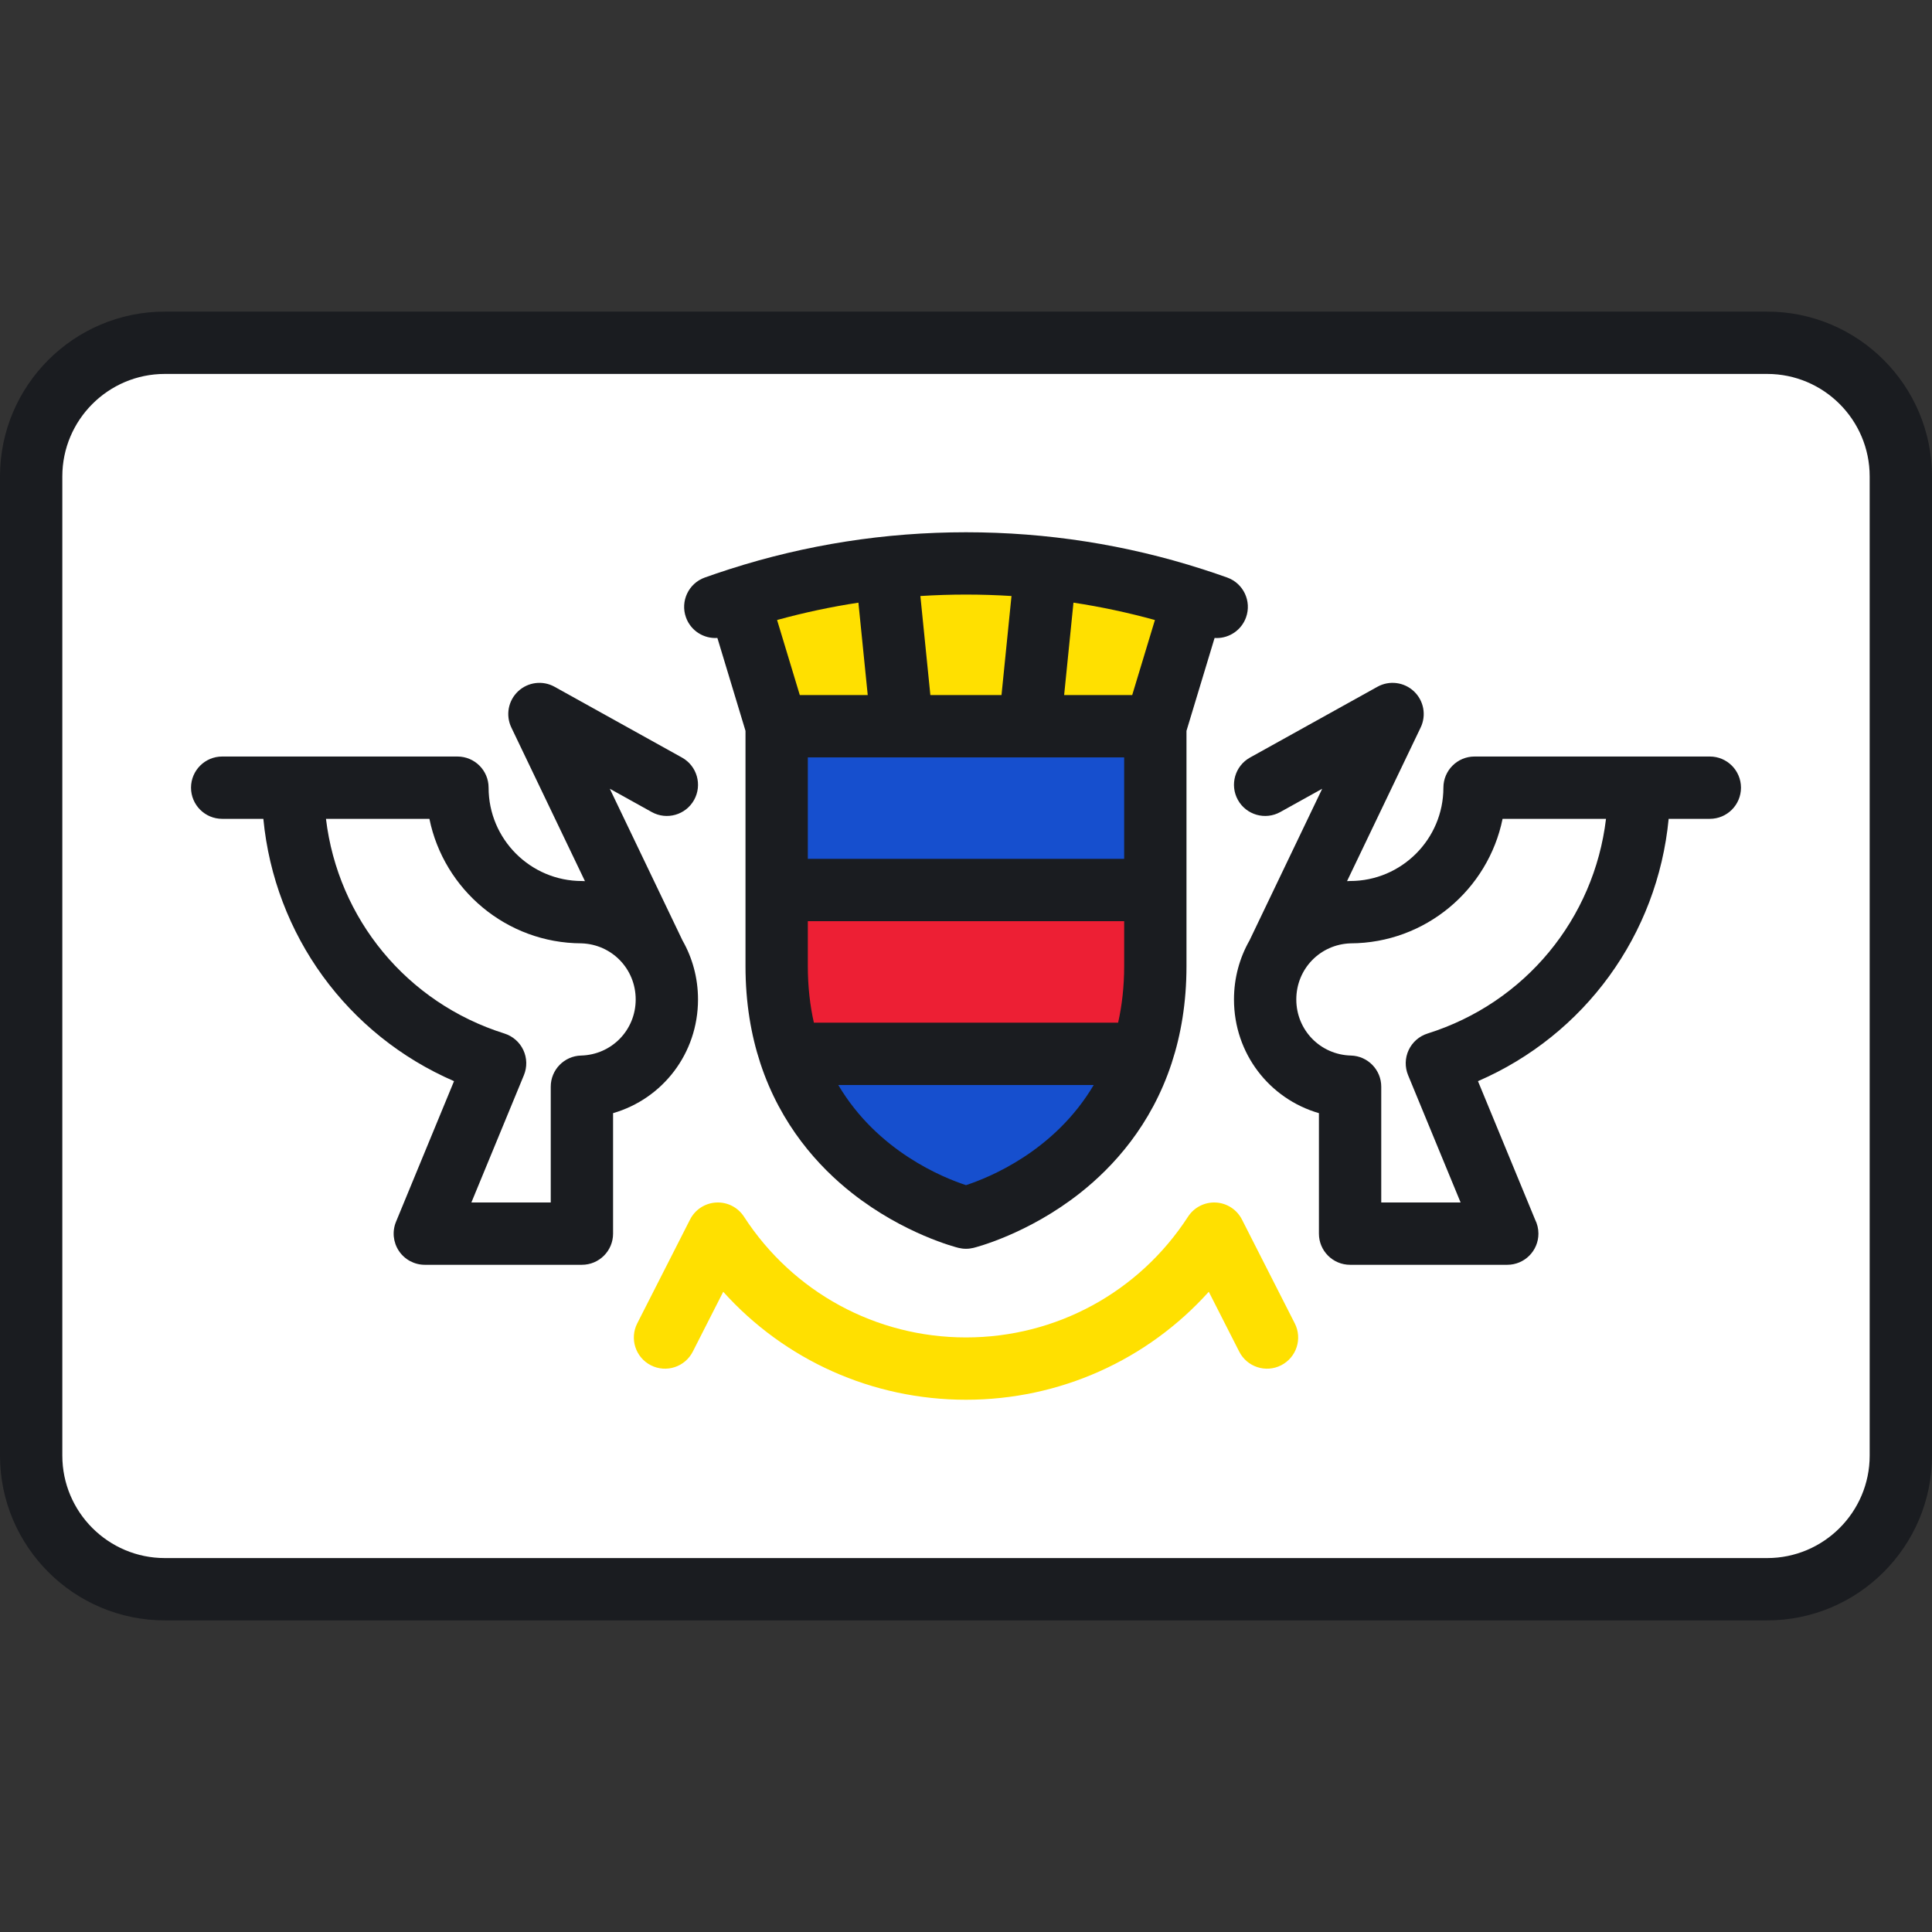 <?xml version="1.0" encoding="iso-8859-1"?>
<!-- Generator: Adobe Illustrator 19.0.0, SVG Export Plug-In . SVG Version: 6.00 Build 0)  -->
<svg version="1.1" id="Layer_1" xmlns="http://www.w3.org/2000/svg" xmlns:xlink="http://www.w3.org/1999/xlink" x="0px" y="0px"
	 viewBox="0 0 512 512" style="enable-background:new 0 0 512 512;" xml:space="preserve">
<rect x="0" y="0" width="512" height="512" fill="#333333" stroke="none"/>
<g>
	<path style="fill:#FFFFFF;" d="M8.258,385.927V126.073c0-19.459,15.775-35.234,35.234-35.234h425.015
		c19.459,0,35.234,15.775,35.234,35.234v259.854c0,19.459-15.775,35.234-35.234,35.234H43.492
		C24.033,421.161,8.258,405.386,8.258,385.927z"/>
	<path style="fill:#FFFFFF;" d="M154.212,241.736c-18.217,0-32.985-14.775-32.985-32.993H77.64
		c0,34.272,22.522,63.267,53.571,73.032l-18.629,45.152h41.631v-38.942c12.488-0.333,22.511-10.553,22.511-23.12
		C176.723,252.296,166.699,242.068,154.212,241.736z"/>
	<path style="fill:#FFFFFF;" d="M357.788,241.736c18.217,0,32.985-14.775,32.985-32.993h43.587
		c0,34.272-22.522,63.267-53.571,73.032l18.629,45.152h-41.631v-38.942c-12.488-0.333-22.512-10.553-22.512-23.12
		C335.277,252.296,345.301,242.068,357.788,241.736z"/>
</g>
<path style="fill:#ED1F34;" d="M306.175,235.865v20.161c0,8.811-1.325,16.517-3.552,23.251h-93.246
	c-2.227-6.733-3.552-14.441-3.552-23.251v-20.161H306.175z"/>
<g>
	<path style="fill:#164FCE;" d="M209.377,279.276h93.246C291.202,313.977,256,322.677,256,322.677S220.798,313.977,209.377,279.276z
		"/>
	<rect x="205.824" y="192.457" style="fill:#164FCE;" width="100.352" height="43.404"/>
</g>
<g>
	<path style="fill:#FFE000;" d="M256,149.312c-21.062,0-41.35,3.315-60.371,9.449c0,0.001,10.196,33.702,10.196,33.702h100.351
		l10.196-33.701C297.35,152.627,277.062,149.312,256,149.312z"/>
	<path style="fill:#FFE000;" d="M256,370.947c-24.836,0-48.043-10.498-64.337-28.616l-8.069,15.868
		c-2.068,4.066-7.039,5.687-11.104,3.618c-4.065-2.068-5.685-7.039-3.618-11.104l14-27.53c1.339-2.632,3.979-4.348,6.928-4.503
		c2.962-0.155,5.756,1.276,7.362,3.754c12.996,20.037,34.991,31.999,58.839,31.999s45.843-11.962,58.839-31.999
		c1.606-2.476,4.411-3.904,7.361-3.754c2.949,0.155,5.589,1.872,6.928,4.503l14,27.53c2.067,4.065,0.447,9.037-3.618,11.104
		c-4.064,2.069-9.036,0.448-11.104-3.618l-8.069-15.868C304.043,360.449,280.836,370.947,256,370.947z"/>
</g>
<g>
	<path style="fill:#1A1C20;" d="M183.942,211.991c2.214-3.987,0.778-9.014-3.209-11.229l-33.767-18.759
		c-3.142-1.745-7.053-1.257-9.672,1.207c-2.617,2.464-3.34,6.339-1.786,9.582l19.512,40.72c-0.197-0.009-0.392-0.024-0.59-0.03
		c-0.073-0.001-0.146-0.003-0.219-0.003c-13.635,0-24.727-11.097-24.727-24.735c0-4.561-3.696-8.258-8.258-8.258H77.64
		c-0.003,0-0.007,0-0.011,0H58.881c-4.562,0-8.258,3.697-8.258,8.258c0,4.561,3.696,8.258,8.258,8.258h10.909
		c2.952,30.749,22.233,57.258,50.531,69.517l-15.372,37.259c-1.052,2.547-0.762,5.451,0.77,7.742
		c1.534,2.291,4.107,3.665,6.863,3.665h41.631c4.562,0,8.258-3.697,8.258-8.258v-31.929c13.111-3.795,22.51-15.789,22.51-30.134
		c0-5.712-1.497-11.049-4.118-15.647l-19.258-40.188l11.108,6.17C176.699,217.414,181.726,215.977,183.942,211.991z
		 M168.465,264.865c0,8.119-6.357,14.65-14.473,14.866c-4.474,0.119-8.039,3.78-8.039,8.255v30.684h-21.032l13.922-33.745
		c0.883-2.139,0.828-4.551-0.153-6.647c-0.981-2.096-2.796-3.685-5.003-4.38c-25.926-8.155-44.137-30.451-47.3-56.897h27.411
		c3.827,18.76,20.429,32.932,40.285,32.993C162.155,250.257,168.465,256.771,168.465,264.865z"/>
	<path style="fill:#1A1C20;" d="M453.119,200.485h-18.748c-0.003,0-0.007,0-0.011,0h-43.587c-4.562,0-8.258,3.697-8.258,8.258
		c0,13.639-11.092,24.735-24.727,24.735c-0.073,0-0.146,0.001-0.219,0.003c-0.198,0.006-0.393,0.022-0.59,0.03l19.512-40.72
		c1.554-3.243,0.831-7.117-1.786-9.582c-2.617-2.464-6.528-2.952-9.672-1.207l-33.767,18.759c-3.987,2.215-5.423,7.243-3.209,11.229
		c2.215,3.988,7.245,5.423,11.23,3.209l11.108-6.17l-19.258,40.188c-2.622,4.598-4.119,9.935-4.119,15.647
		c0,14.345,9.4,26.339,22.51,30.134v31.929c0,4.561,3.696,8.258,8.258,8.258h41.631c0.009,0,0.017,0,0.022,0
		c4.562,0,8.258-3.697,8.258-8.258c0-1.33-0.314-2.588-0.873-3.701l-15.145-36.708c28.298-12.259,47.579-38.768,50.531-69.518
		h10.909c4.562,0,8.258-3.697,8.258-8.258C461.377,204.182,457.681,200.485,453.119,200.485z M378.312,273.898
		c-2.208,0.694-4.022,2.284-5.003,4.38c-0.981,2.096-1.035,4.508-0.153,6.647l13.921,33.745h-21.032v-30.684
		c0-4.475-3.564-8.136-8.039-8.255c-8.115-0.216-14.473-6.746-14.473-14.866c0-8.094,6.308-14.608,14.38-14.87
		c19.856-0.062,36.458-14.232,40.285-32.993h27.411C422.448,243.447,404.238,265.743,378.312,273.898z"/>
	<path style="fill:#1A1C20;" d="M330.209,163.619c1.542-4.292-0.688-9.022-4.981-10.564c-2.055-0.738-4.122-1.43-6.196-2.101
		c-0.091-0.031-0.177-0.069-0.27-0.097c-0.043-0.013-0.086-0.02-0.129-0.032c-20.181-6.479-41.214-9.771-62.634-9.771
		s-42.453,3.292-62.634,9.772c-0.043,0.012-0.086,0.019-0.129,0.032c-0.092,0.028-0.179,0.066-0.27,0.097
		c-2.073,0.671-4.14,1.363-6.196,2.101c-4.292,1.541-6.523,6.271-4.98,10.564c1.276,3.554,4.738,5.686,8.325,5.443l7.45,24.623
		v62.342c0,9.736,1.483,18.247,3.913,25.663c0.009,0.027,0.018,0.056,0.026,0.084c5.397,16.407,15.432,27.429,24.296,34.412
		c13.785,10.859,27.634,14.368,28.216,14.512c0.651,0.161,1.316,0.241,1.982,0.241s1.331-0.08,1.982-0.241
		c0.582-0.144,14.431-3.652,28.216-14.512c8.864-6.983,18.899-18.005,24.296-34.412c0.009-0.028,0.018-0.056,0.026-0.084
		c2.429-7.416,3.913-15.927,3.913-25.663v-62.342l7.449-24.621c0.185,0.012,0.37,0.023,0.555,0.023
		C325.822,169.088,328.998,166.989,330.209,163.619z M256,157.569c4.035,0,8.054,0.129,12.056,0.381l-2.647,26.251h-18.852
		l-2.647-26.249C247.921,157.699,251.954,157.569,256,157.569z M205.934,164.306c7.088-1.952,14.279-3.487,21.554-4.593l2.47,24.488
		h-18.004L205.934,164.306z M256,314.074c-5.967-1.946-23.441-8.932-33.848-26.54h67.696
		C279.441,305.142,261.967,312.128,256,314.074z M297.917,256.026c0,5.473-0.586,10.448-1.602,14.991h-80.631
		c-1.016-4.543-1.602-9.518-1.602-14.991v-11.904h83.835V256.026z M297.917,227.607h-83.835v-26.888h24.917
		c0.026,0.001,0.053,0.003,0.079,0.003c0.025,0,0.051-0.003,0.075-0.003h33.654c0.024,0,0.05,0.003,0.074,0.003
		c0.026,0,0.053-0.003,0.079-0.003h24.954v26.888H297.917z M300.046,184.201h-18.039l2.471-24.493
		c7.286,1.104,14.488,2.646,21.588,4.601L300.046,184.201z"/>
	<path style="fill:#1A1C20;" d="M468.324,82.581H43.676C19.594,82.581,0,102.173,0,126.256v259.487
		c0,24.084,19.594,43.676,43.676,43.676h424.647c24.083,0,43.676-19.593,43.676-43.676V126.256
		C512,102.173,492.406,82.581,468.324,82.581z M495.484,385.743c0,14.977-12.183,27.16-27.16,27.16H43.676
		c-14.977,0-27.16-12.183-27.16-27.16V126.256c0-14.976,12.183-27.159,27.16-27.159h424.647c14.977,0,27.16,12.183,27.16,27.159
		V385.743z"/>
</g>
<g>
</g>
<g>
</g>
<g>
</g>
<g>
</g>
<g>
</g>
<g>
</g>
<g>
</g>
<g>
</g>
<g>
</g>
<g>
</g>
<g>
</g>
<g>
</g>
<g>
</g>
<g>
</g>
<g>
</g>
</svg>
